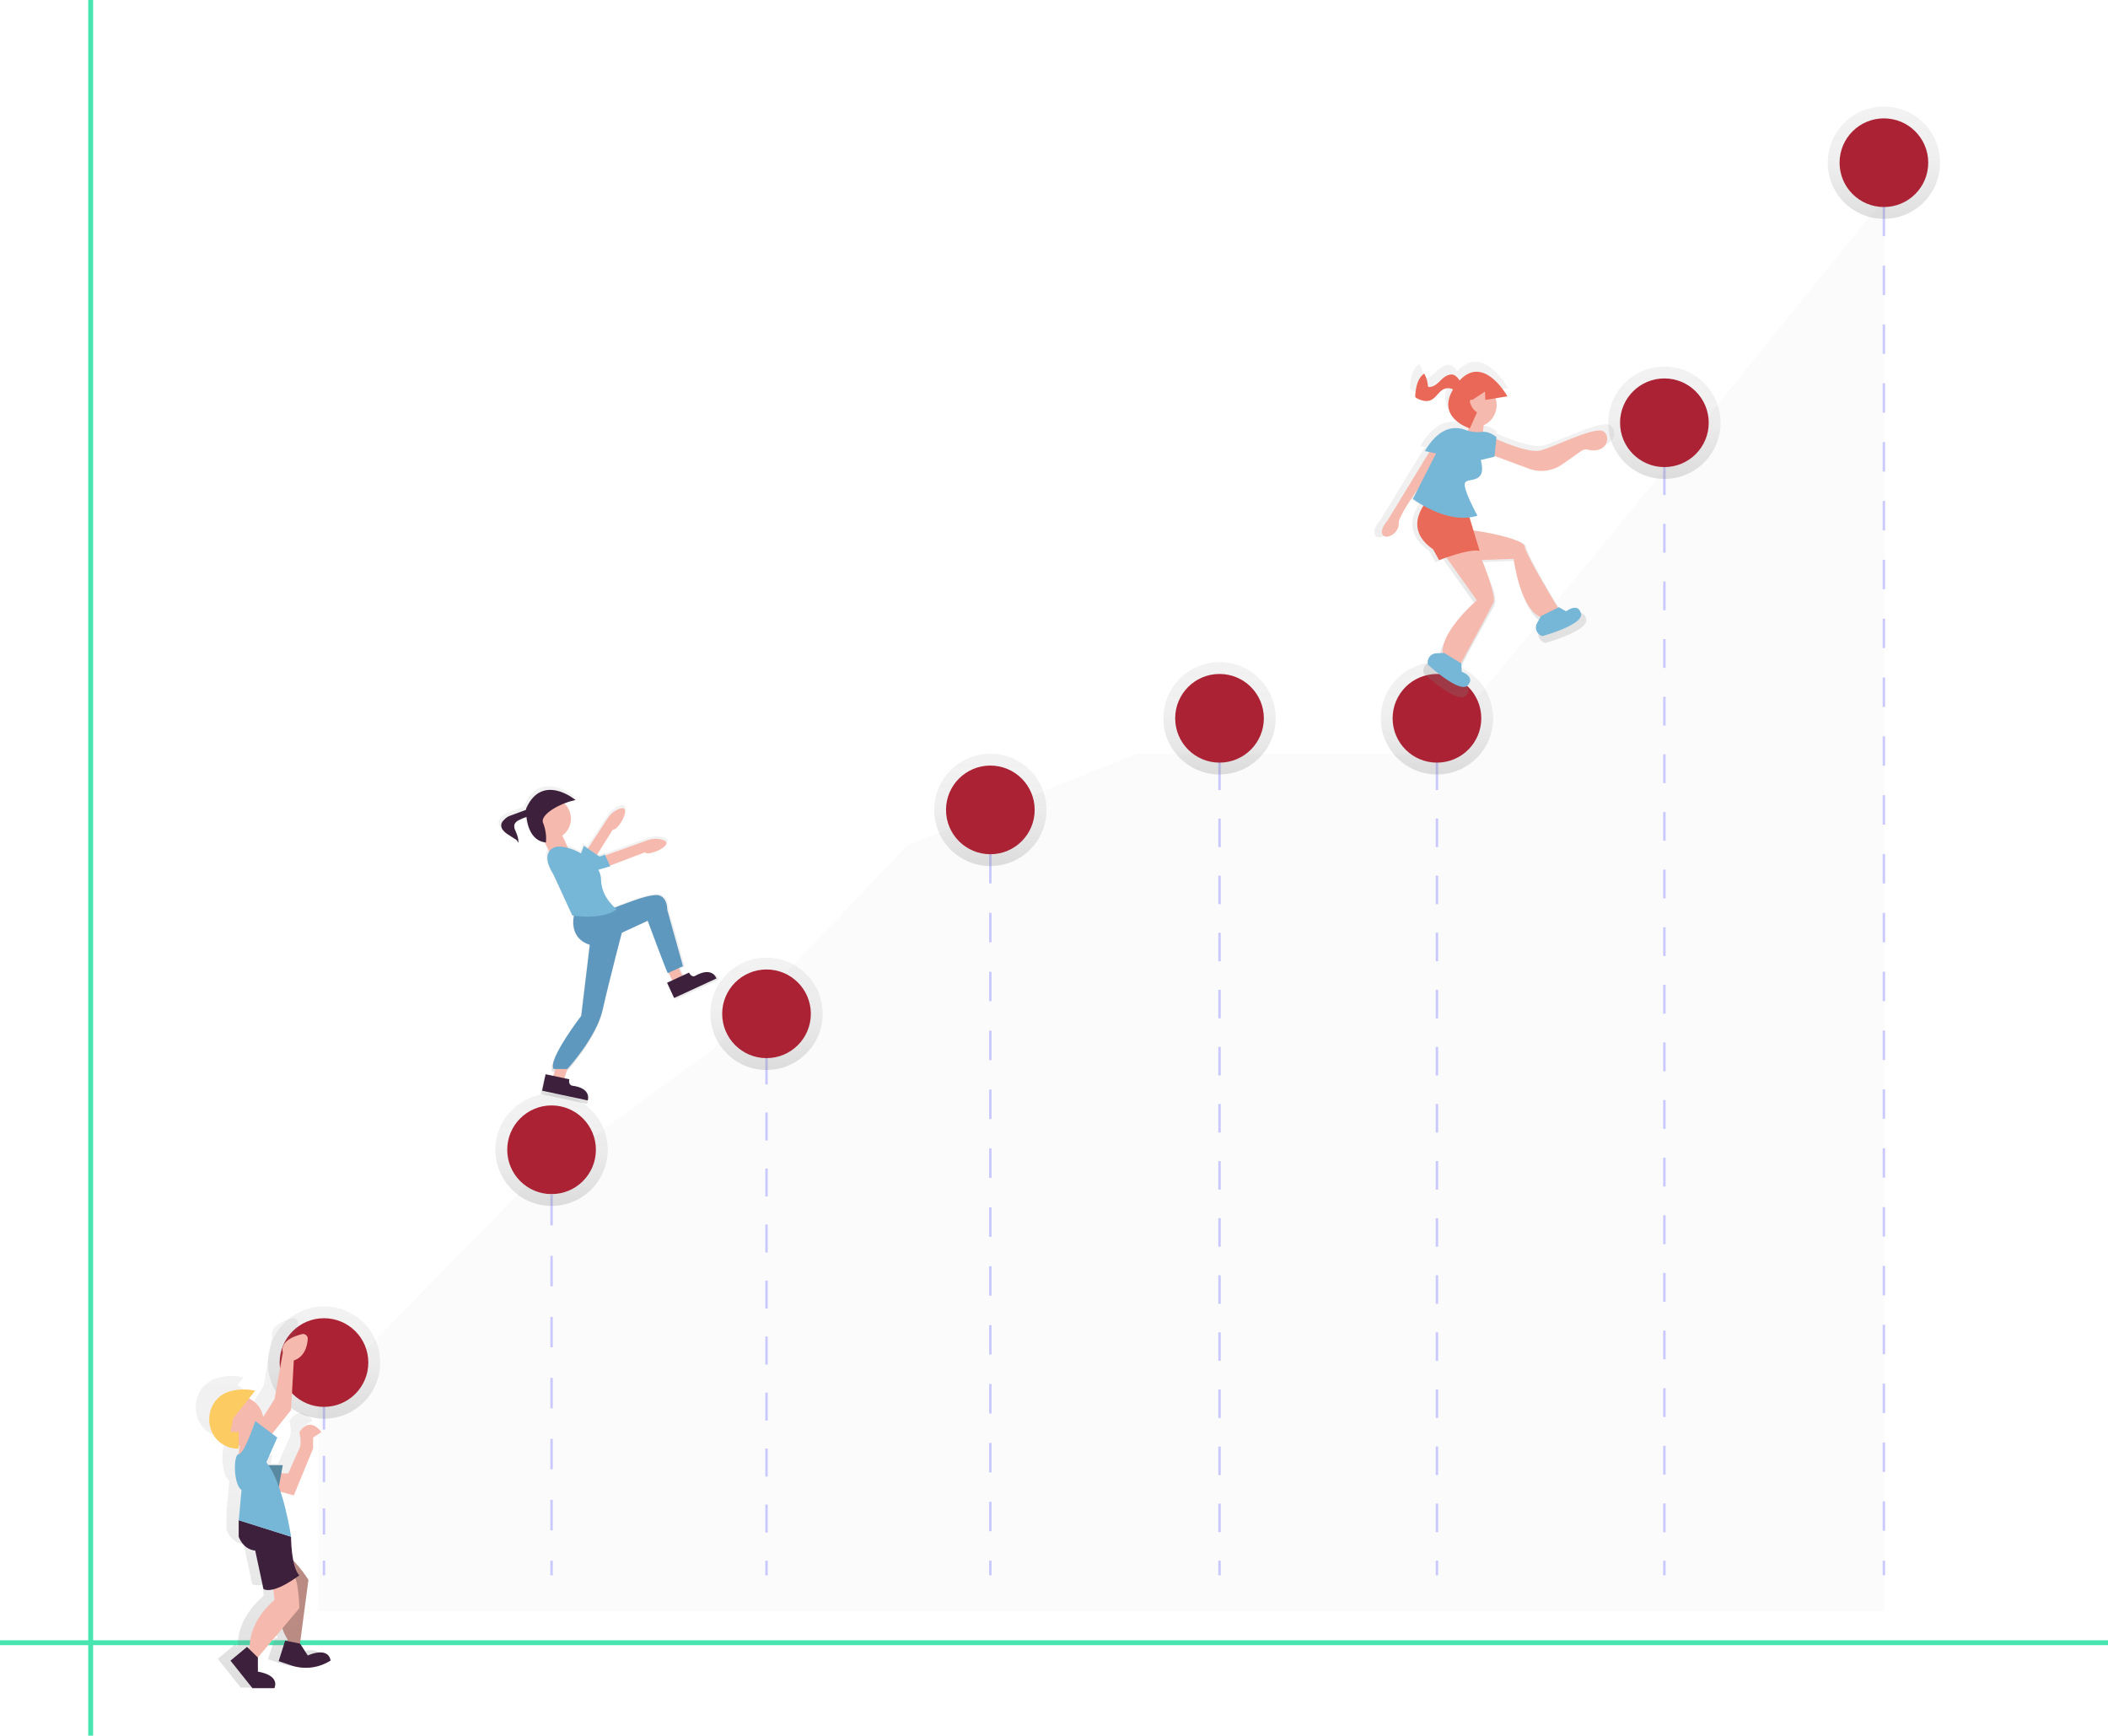 <svg id="764c810a-bab7-4802-bb71-9ae745d19308" data-name="Layer 1" xmlns="http://www.w3.org/2000/svg" xmlns:xlink="http://www.w3.org/1999/xlink" width="864" height="711.45" viewBox="0 0 864 711.45"><defs><linearGradient id="6291c723-99b1-4c03-941d-496de5831e5b" x1="132.79" y1="581.52" x2="132.79" y2="535.49" gradientUnits="userSpaceOnUse"><stop offset="0" stop-color="gray" stop-opacity="0.25"/><stop offset="0.54" stop-color="gray" stop-opacity="0.12"/><stop offset="1" stop-color="gray" stop-opacity="0.1"/></linearGradient><linearGradient id="d71a292b-8820-41bb-9dc7-f2a60c9bc3ee" x1="226.07" y1="494.3" x2="226.07" y2="448.27" xlink:href="#6291c723-99b1-4c03-941d-496de5831e5b"/><linearGradient id="b07f20a8-6543-470a-b5cb-0fb096405c43" x1="314.17" y1="438.58" x2="314.17" y2="392.55" xlink:href="#6291c723-99b1-4c03-941d-496de5831e5b"/><linearGradient id="6aa14577-3b42-4412-9e15-884b541593a4" x1="405.91" y1="355" x2="405.91" y2="308.96" xlink:href="#6291c723-99b1-4c03-941d-496de5831e5b"/><linearGradient id="1a6e75f4-7702-493f-91f8-23b75c57202e" x1="499.84" y1="317.44" x2="499.84" y2="271.41" xlink:href="#6291c723-99b1-4c03-941d-496de5831e5b"/><linearGradient id="69f09af1-cb6e-46b3-b82f-41ad580f3435" x1="588.96" y1="317.44" x2="588.96" y2="271.41" xlink:href="#6291c723-99b1-4c03-941d-496de5831e5b"/><linearGradient id="7e3938da-b13a-4438-a481-60c575731d4d" x1="682.18" y1="196.31" x2="682.18" y2="150.27" xlink:href="#6291c723-99b1-4c03-941d-496de5831e5b"/><linearGradient id="877f8c01-43d1-4197-b7a7-c36397a45ebe" x1="772.15" y1="89.71" x2="772.15" y2="43.67" xlink:href="#6291c723-99b1-4c03-941d-496de5831e5b"/><linearGradient id="10bcfed7-88a8-49e0-b2e6-536eb8b38eb5" x1="1136.24" y1="225.44" x2="1136.24" y2="88.25" gradientTransform="translate(-360.39 200.13) rotate(-2.32)" xlink:href="#6291c723-99b1-4c03-941d-496de5831e5b"/><linearGradient id="4ff5d749-7ea3-4c65-a2ea-5005e9b55377" x1="274.12" y1="785.99" x2="274.12" y2="634.59" xlink:href="#6291c723-99b1-4c03-941d-496de5831e5b"/><linearGradient id="89b43f60-1d31-4d7f-abff-96bbef0aad5c" x1="417.52" y1="546.79" x2="417.52" y2="416.57" xlink:href="#6291c723-99b1-4c03-941d-496de5831e5b"/></defs><title>growing</title><polygon points="130.53 660.4 130.53 573.19 215.74 485.97 292.09 430.25 371.76 346.66 465.82 309.11 586.43 309.11 686.02 187.97 772.33 81.37 772.33 660.4 130.53 660.4" fill="#eceff1" opacity="0.2"/><g opacity="0.2"><line x1="132.79" y1="558.51" x2="132.79" y2="645.72" fill="#aa2233"/><line x1="132.79" y1="558.51" x2="132.79" y2="564.51" fill="none" stroke="blue" stroke-miterlimit="10"/><line x1="132.79" y1="575.25" x2="132.79" y2="634.35" fill="none" stroke="blue" stroke-miterlimit="10" stroke-dasharray="10.75 10.75"/><line x1="132.79" y1="639.72" x2="132.79" y2="645.72" fill="none" stroke="blue" stroke-miterlimit="10"/><line x1="226.07" y1="471.29" x2="226.07" y2="645.72" fill="#aa2233"/><line x1="226.07" y1="471.29" x2="226.07" y2="477.29" fill="none" stroke="blue" stroke-miterlimit="10"/><line x1="226.07" y1="489.78" x2="226.07" y2="633.48" fill="none" stroke="blue" stroke-miterlimit="10" stroke-dasharray="12.5 12.5"/><line x1="226.07" y1="639.72" x2="226.07" y2="645.72" fill="none" stroke="blue" stroke-miterlimit="10"/><line x1="314.17" y1="415.56" x2="314.17" y2="645.72" fill="#aa2233"/><line x1="314.17" y1="415.56" x2="314.17" y2="421.56" fill="none" stroke="blue" stroke-miterlimit="10"/><line x1="314.17" y1="433.05" x2="314.17" y2="633.98" fill="none" stroke="blue" stroke-miterlimit="10" stroke-dasharray="11.48 11.48"/><line x1="314.17" y1="639.72" x2="314.17" y2="645.72" fill="none" stroke="blue" stroke-miterlimit="10"/><line x1="405.91" y1="331.98" x2="405.91" y2="645.72" fill="#aa2233"/><line x1="405.91" y1="331.98" x2="405.91" y2="337.98" fill="none" stroke="blue" stroke-miterlimit="10"/><line x1="405.91" y1="350.05" x2="405.91" y2="633.69" fill="none" stroke="blue" stroke-miterlimit="10" stroke-dasharray="12.07 12.07"/><line x1="405.91" y1="639.72" x2="405.91" y2="645.72" fill="none" stroke="blue" stroke-miterlimit="10"/><line x1="499.84" y1="294.43" x2="499.84" y2="645.72" fill="#aa2233"/><line x1="499.84" y1="294.43" x2="499.84" y2="300.43" fill="none" stroke="blue" stroke-miterlimit="10"/><line x1="499.84" y1="312.13" x2="499.84" y2="633.87" fill="none" stroke="blue" stroke-miterlimit="10" stroke-dasharray="11.7 11.7"/><line x1="499.84" y1="639.72" x2="499.84" y2="645.72" fill="none" stroke="blue" stroke-miterlimit="10"/><line x1="588.96" y1="294.43" x2="588.96" y2="645.72" fill="#aa2233"/><line x1="588.96" y1="294.43" x2="588.96" y2="300.43" fill="none" stroke="blue" stroke-miterlimit="10"/><line x1="588.96" y1="312.13" x2="588.96" y2="633.87" fill="none" stroke="blue" stroke-miterlimit="10" stroke-dasharray="11.7 11.7"/><line x1="588.96" y1="639.72" x2="588.96" y2="645.72" fill="none" stroke="blue" stroke-miterlimit="10"/><line x1="682.18" y1="173.29" x2="682.18" y2="645.72" fill="#aa2233"/><line x1="682.18" y1="173.29" x2="682.18" y2="179.29" fill="none" stroke="blue" stroke-miterlimit="10"/><line x1="682.18" y1="191.1" x2="682.18" y2="633.82" fill="none" stroke="blue" stroke-miterlimit="10" stroke-dasharray="11.81 11.81"/><line x1="682.18" y1="639.72" x2="682.18" y2="645.72" fill="none" stroke="blue" stroke-miterlimit="10"/><line x1="772.15" y1="66.69" x2="772.15" y2="645.72" fill="#aa2233"/><line x1="772.15" y1="66.69" x2="772.15" y2="72.69" fill="none" stroke="blue" stroke-miterlimit="10"/><line x1="772.15" y1="84.75" x2="772.15" y2="633.69" fill="none" stroke="blue" stroke-miterlimit="10" stroke-dasharray="12.06 12.06"/><line x1="772.15" y1="639.72" x2="772.15" y2="645.72" fill="none" stroke="blue" stroke-miterlimit="10"/></g><circle cx="132.79" cy="558.51" r="23.02" fill="url(#6291c723-99b1-4c03-941d-496de5831e5b)"/><circle cx="226.07" cy="471.29" r="23.02" fill="url(#d71a292b-8820-41bb-9dc7-f2a60c9bc3ee)"/><circle cx="314.17" cy="415.56" r="23.02" fill="url(#b07f20a8-6543-470a-b5cb-0fb096405c43)"/><circle cx="405.91" cy="331.98" r="23.02" fill="url(#6aa14577-3b42-4412-9e15-884b541593a4)"/><circle cx="499.84" cy="294.43" r="23.02" fill="url(#1a6e75f4-7702-493f-91f8-23b75c57202e)"/><circle cx="588.96" cy="294.43" r="23.02" fill="url(#69f09af1-cb6e-46b3-b82f-41ad580f3435)"/><circle cx="682.18" cy="173.29" r="23.02" fill="url(#7e3938da-b13a-4438-a481-60c575731d4d)"/><circle cx="772.15" cy="66.69" r="23.02" fill="url(#877f8c01-43d1-4197-b7a7-c36397a45ebe)"/><circle cx="132.79" cy="558.51" r="18.17" fill="#aa2233"/><circle cx="226.07" cy="471.29" r="18.17" fill="#aa2233"/><circle cx="314.17" cy="415.56" r="18.17" fill="#aa2233"/><circle cx="405.91" cy="331.98" r="18.17" fill="#aa2233"/><circle cx="499.84" cy="294.43" r="18.17" fill="#aa2233"/><circle cx="588.96" cy="294.43" r="18.17" fill="#aa2233"/><circle cx="682.18" cy="173.29" r="18.17" fill="#aa2233"/><circle cx="772.15" cy="66.69" r="18.17" fill="#aa2233"/><path d="M827.92,268.54c-3.72-2.27-21.51,6.93-27.51,8.38-4.39,1.07-14.17-2.85-19.09-5l.09-.87s-2.77-2.54-6.11-2.3c2.77-3,4.74-8.79,4.79-14.44l6-1s-10.27-18.6-20.92-6.84a5,5,0,0,0-2.32-2.42c-1.94-.78-4,.58-5.57,2s-3.14,3.15-5.23,3.17a.72.72,0,0,1-.44-.1.83.83,0,0,1-.24-.64,12.09,12.09,0,0,0-1.58-5.09c-2.95,2-3.63,6-3.91,9.6a1.29,1.29,0,0,0,.06.64,1.27,1.27,0,0,0,.62.53c1.87,1,4.1,1.67,6,.86,2.33-1,3.45-3.77,5.74-4.83a4.61,4.61,0,0,1,4,.13c-5.11,8.73.52,13.53,4.37,15.63a11.45,11.45,0,0,0,.69,1.83c-4.22-1.49-11-1.41-17.28,9.35l1.92.4-18.24,29.93s-3.48,3.77-2.17,6.14,7.25-.29,7.06-5.13c-.09-2.15,4-8.54,8.49-15L745,297.94a45.17,45.17,0,0,0,4.61,3c-3,4.55-5.66,12.33,4.15,19.09l2.61,4.74s1.25-.61,3.07-1.38l.62.88c1.75,2.74.66.93.66.93l12.1,17.06s-15.68,13.41-14.81,23l-2.87.12a3.89,3.89,0,0,0-3.58,5s13.84,12.76,17.32,9-2.66-5.95-2.66-5.95l-.15-3.63-.26-.16c1.83-4.43,12.67-23.63,14.31-26.45,2.25-3.88-1.08-10.11-4.83-18.5l13.57-.49s2.7,21.37,11.62,25.31l.16-.08L799,352.14a3.89,3.89,0,0,0,2.32,5.68s18.16-4.93,16.82-9.88-6.45-.91-6.45-.91l-3.15-1.8-.42.21c-1.84-2.68-14.51-24.26-14.54-26.9s-13.73-5.87-23.53-6.83l-1.18-5.64a19.42,19.42,0,0,0,4.2-.79s-6.53-11.84-5.42-14.31,9.72.82,6.86-10l6-1.45,0-.24,16.3,6a13,13,0,0,0,12-1.56l10.89-7.64C829.57,279.37,831.64,270.81,827.92,268.54Z" transform="translate(-168 -94.27)" fill="url(#10bcfed7-88a8-49e0-b2e6-536eb8b38eb5)"/><path d="M769.21,273.41a57.33,57.33,0,0,1,2-8.35c1.12-3,5,1.87,5,1.87l-.63,7.73Z" transform="translate(-168 -94.27)" fill="#f6b9ad"/><circle cx="772.39" cy="260.38" r="9.04" transform="translate(-206.55 248.31) rotate(-24.42)" fill="#f6b9ad"/><path d="M764.12,324.21l24.26-.87s2.54,20.09,10.92,23.8l7.41-3.51s-13.08-21.31-13.85-25.55c-.61-3.36-27.89-8.78-29.65-5.85-1.12,1.86-1.6,6.24-1.81,9.19A2.62,2.62,0,0,0,764.12,324.21Z" transform="translate(-168 -94.27)" fill="#f6b9ad"/><path d="M776.89,275.2a3.39,3.39,0,0,1,4.1-1.1c4.51,2,14,5.88,18.27,4.85,5.64-1.37,22.36-10,25.86-7.88,3.32,2,1.73,9.38-6.34,7.52a3.33,3.33,0,0,0-2.65.54l-7.79,5.46a14.91,14.91,0,0,1-13.74,1.78l-16.17-6a3.4,3.4,0,0,1-1.56-5.2Z" transform="translate(-168 -94.27)" fill="#f6b9ad"/><path d="M755.89,276.16l-19.21,31.51s-3.27,3.55-2,5.77,6.82-.28,6.63-4.82,19.3-29.24,19.3-29.24Z" transform="translate(-168 -94.27)" fill="#f6b9ad"/><path d="M757.6,318.2l15.7,22.13s-15.4,13.15-13.9,22.19l7,4.27s12.55-23,13.76-25.6c1.44-3.09-8-28.13-11.38-28S757.6,318.2,757.6,318.2Z" transform="translate(-168 -94.27)" fill="#f6b9ad"/><path d="M785.84,256.73s-11.06-20-21.78-3.67c-8.12,12.41,6.37,16.81,6.37,16.81l3.13-7-2.46-4.45,5.54-3.64.14,3.41Z" transform="translate(-168 -94.27)" fill="#e96857"/><path d="M766.56,251a5.72,5.72,0,0,0-2.57-3c-1.82-.74-3.81.55-5.23,1.9s-2.95,3-4.91,3a.68.68,0,0,1-.41-.09.78.78,0,0,1-.22-.6,11.37,11.37,0,0,0-1.49-4.79c-2.77,1.91-3.42,5.67-3.67,9a1.22,1.22,0,0,0,.06.6,1.19,1.19,0,0,0,.58.49c1.76.91,3.86,1.57,5.68.81,2.19-.91,3.25-3.54,5.39-4.54a4.35,4.35,0,0,1,4.31.42c.92.67,1.77,1.78,2.9,1.61C769.72,255.45,767.05,252,766.56,251Z" transform="translate(-168 -94.27)" fill="#e96857"/><path d="M754.5,297.84s-13.18,11.92.88,21.59l2.46,4.45s12-4.79,16.61-3.83l-6.21-20.49Z" transform="translate(-168 -94.27)" fill="#e96a59"/><path d="M768.38,270.41C764.42,269,758,269,752,279.16l4.59,1-9.49,18.6s14.1,10.81,26.46,6.89c0,0-6.14-11.13-5.1-13.45s9.14.77,6.45-9.37l5.64-1.37.81-8s-2.76-2.54-6-2.15A15.1,15.1,0,0,1,768.38,270.41Z" transform="translate(-168 -94.27)" fill="#76b6d7"/><path d="M759.94,361.93l-3.27.13a3.66,3.66,0,0,0-3.36,4.69h0s13,12,16.28,8.45-2.5-5.59-2.5-5.59l-.14-3.41Z" transform="translate(-168 -94.27)" fill="#76b6d7"/><path d="M799.59,346.82,798,349.66a3.66,3.66,0,0,0,2.18,5.34h0s17.07-4.63,15.81-9.29-6.06-.85-6.06-.85l-3-1.7Z" transform="translate(-168 -94.27)" fill="#76b6d7"/><path d="M772.84,259.49c1,1.27,1.57,2.84,1.29,3.51s-1.3.17-2.29-1.1-1.57-2.83-1.29-3.5S771.85,258.22,772.84,259.49Z" transform="translate(-168 -94.27)" fill="#f6b9ad"/><line x1="37.16" x2="37.16" y2="711.45" fill="none" stroke="#47e6b1" stroke-miterlimit="10" stroke-width="2"/><line y1="673.35" x2="864" y2="673.35" fill="none" stroke="#47e6b1" stroke-miterlimit="10" stroke-width="2"/><path d="M290.27,772,287,767l3.6-27.25a60.36,60.36,0,0,0-6.47-8.25,60.66,60.66,0,0,1-1-10.21,138.45,138.45,0,0,0-4.49-19.2l5.67,1.55,8.24-20v-4.71l3.53-2.35s-4.71-7.06-9.42,0c0,0,1.18,4.71,0,7.06s-4.71,10.6-4.71,10.6h-3l.64-3.53h-6.16c-.3-.42-.6-.82-.91-1.18l4.71-10.6L275,677.2l8.09-10.12,1.18-21.19c4.68-1.56,5.74-6.22,5.93-9.19a2,2,0,0,0-2.51-2c-10.16,2.6-8.12,7.71-8.12,7.71l-3.53,20L271.21,670a10.59,10.59,0,0,0-6-7.86l2.66-3.32a21.38,21.38,0,0,0-11.72.57c-10.55,4-10.53,19.35,0,23.4a10.56,10.56,0,0,0,4.65.76v-1.18l.44,0c-.18,1.1-.35,2.33-.44,3.55h0c-2.35,0-2.35,13,1.18,15.3l-1.18,13v7.06c2.35,5.89,7.06,5.89,7.06,5.89l3.53,16.48a6.12,6.12,0,0,0,4.14.12l.57,4.58s-10.6,8.24-10.6,20l-.39.77-.79-.77-7.06,5.89L266.66,786h9.42c2.35-5.89-7.06-7.06-7.06-7.06l0-6.05h0l10.47-12.43a20.36,20.36,0,0,0,2.15,4.55l.09.86-1.08-.22-2.78,8.76,5.36,1.82a19.6,19.6,0,0,0,16.85-2C298.84,767.95,290.27,772,290.27,772Z" transform="translate(-168 -94.27)" fill="url(#4ff5d749-7ea3-4c65-a2ea-5005e9b55377)"/><path d="M266.91,683.59s-2.56,10.74,0,12.27l7.67-4.6-5.11-9.72Z" transform="translate(-168 -94.27)" fill="#f6b9ad"/><path d="M299.71,681.28s-4.52-6.77-9,0c0,0,1.13,4.52,0,6.77s-4.52,10.16-4.52,10.16H276v5.64l12.42,3.39,7.9-19.19v-4.52Z" transform="translate(-168 -94.27)" fill="#f6b9ad"/><polygon points="115.9 600.55 113.64 612.97 104.61 610.71 104.61 600.55 115.9 600.55" fill="#5989a1"/><circle cx="97.84" cy="582.49" r="10.16" fill="#f6b9ad"/><path d="M263.58,675.63l9-11.29a20.5,20.5,0,0,0-11.24.54c-10.11,3.84-10.09,18.56,0,22.43a10.12,10.12,0,0,0,4.46.73v-6.77h-3.39Z" transform="translate(-168 -94.27)" fill="#fccc63"/><path d="M288.42,651.93l-1.13,20.32-9,11.29-5.64-3.39,7.9-12.42,3.39-19.19s-2-4.89,7.79-7.39a1.92,1.92,0,0,1,2.41,2C293.92,646,292.9,650.43,288.42,651.93Z" transform="translate(-168 -94.27)" fill="#f6b9ad"/><path d="M278.22,737.49l5.81,7s-4.31,12.13,1.77,21.64l.26,2.51,4.68,1,3.68-27.8s-6.68-10.47-11.36-11.5Z" transform="translate(-168 -94.27)" fill="#b98b82"/><path d="M291,768l3.16,4.86s8.22-3.91,9.35,2.06h0a18.79,18.79,0,0,1-16.16,2l-5.14-1.75,2.67-8.4Z" transform="translate(-168 -94.27)" fill="#3d203c"/><path d="M279.39,741.11l1.13,9s-10.16,7.9-10.16,19.19l-1.13,2.26,3.39,3.39,18.06-21.45s0-12.42-3.39-15.8Z" transform="translate(-168 -94.27)" fill="#f6b9ad"/><path d="M273.7,773.69l0,5.8s9,1.13,6.77,6.77h-9l-9-11.29,6.77-5.64Z" transform="translate(-168 -94.27)" fill="#3d203c"/><path d="M290.67,740s-10.16,7.9-14.68,5.64l-3.39-15.8s-4.52,0-6.77-5.64V717.4l21.45,6.77S287.29,736.59,290.67,740Z" transform="translate(-168 -94.27)" fill="#3d203c"/><path d="M281.64,683.53l-9-6.77s-4.52,13.55-6.77,13.55S263.58,702.73,267,705l-1.13,12.42,21.45,6.77s-3.39-22.58-10.16-30.48Z" transform="translate(-168 -94.27)" fill="#76b6d7"/><path d="M453.57,494.68s-1.42.65-2.4-1.48l-2.84,1.31-1.47-3.2,1.78-.82L442,466.85s.17-5.24-3.66-6.06c0,0-2.08-.77-10.21,2.12-3.41,1.21-6.13,2.26-8.16,3.07-1.77-1.6-5.66-5.78-5.74-11.73a9,9,0,0,0-1.16-4.16l5-1.5-.11-.24,14.64-5.6c.65,1.42,7.37-.82,8.85-3.22.68-1.1-.43-1.74-1.82-2.12a10,10,0,0,0-6,.3L416,444.07l-.21-.45a5.22,5.22,0,0,1-2.28.88l-1-.69,6.69-10.68c1.38.74,5.4-5.09,5.13-7.89-.12-1.29-1.39-1.14-2.73-.6a10,10,0,0,0-4.58,3.83l-8.34,12.71L407.07,440l-1.19,3.2a23.72,23.72,0,0,0-5.5-2.31L398,435.75a8.59,8.59,0,0,0,.75-13.45,27,27,0,0,1,4.86-1.46s-14-11.64-20.76,3.54c0,0,0,.16,0,.43-.28.13-.54.26-.76.34l-5.75,2.19a8.28,8.28,0,0,0-1.22.54,7.79,7.79,0,0,0-1.62,1.37,4.31,4.31,0,0,0-.9,1.18,3,3,0,0,0,.51,3,8.92,8.92,0,0,0,2.42,2l2.43,1.57a3.08,3.08,0,0,1,1.6,1.81c.22-1.79-.54-3.54-1.23-5.21a3.81,3.81,0,0,1-.4-2.5,3.59,3.59,0,0,1,2-1.9,21.46,21.46,0,0,1,3.09-1.3c.43,3.9,2,9.79,7.69,10.7l1.8,3.9c-1.08,1.66-1.29,4.6,1.91,9.75l7.86,17,.67.1c-.51,2.57-1.14,9.65,6.62,12.17L406,511.31s-14.17,18.47-11.61,22.3h.84l-.91,2.91-3.26-.69-1.46,6.88,19.12,4.06s1.9-5.19-6.67-6.21c0,0-1.53-.32-1-2.62l-2.08-.44,1.21-3.89h0s12.22-13.35,14.78-24.86c2-8.8,6.15-25.08,8-32.25l10.91-5s7.09,19.12,8.4,22l.36-.16,1.47,3.2-2.13,1,2.95,6.39,17.75-8.18S461.06,490.37,453.57,494.68Z" transform="translate(-168 -94.27)" fill="url(#89b43f60-1d31-4d7f-abff-96bbef0aad5c)"/><rect x="442.61" y="491.5" width="4.59" height="4.59" transform="translate(-333.85 137.31) rotate(-24.75)" fill="#f6b9ad"/><rect x="395.7" y="528.8" width="4.59" height="8.02" transform="translate(8.85 -188.66) rotate(17.34)" fill="#f6b9ad"/><circle cx="393.59" cy="429.93" r="8.41" transform="translate(-311.83 109.96) rotate(-24.75)" fill="#f6b9ad"/><rect x="392.01" y="433.76" width="7.64" height="12.99" transform="translate(-315.94 111.85) rotate(-24.75)" fill="#f6b9ad"/><path d="M415,445.31l18.37-6.59a9.78,9.78,0,0,1,5.82-.3c1.36.37,2.44,1,1.78,2.07-1.44,2.35-8,4.53-8.65,3.14l-16.1,6.16Z" transform="translate(-168 -94.27)" fill="#f6b9ad"/><path d="M403.47,468.71s-3.42,10.83,7.79,13.24l22.21-10.24s6.93,18.68,8.21,21.46l6.25-2.88-6.45-23.11s.16-5.12-3.57-5.93c0,0-2-.75-10,2.08s-12.12,4.74-12.12,4.74Z" transform="translate(-168 -94.27)" fill="#5f98be"/><path d="M403.93,422.22s-13.66-11.38-20.28,3.46c0,0-.75,13,8.11,13.93a17.3,17.3,0,0,0-1.12-7.9C389,428.25,397.73,423.39,403.93,422.22Z" transform="translate(-168 -94.27)" fill="#3d213c"/><path d="M377.27,428.57a8.1,8.1,0,0,0-1.19.53,7.61,7.61,0,0,0-1.58,1.34,4.21,4.21,0,0,0-.88,1.16,3,3,0,0,0,.5,2.9,8.72,8.72,0,0,0,2.36,2l2.38,1.54a3,3,0,0,1,1.57,1.77c.21-1.75-.53-3.46-1.2-5.09a3.73,3.73,0,0,1-.4-2.44,3.51,3.51,0,0,1,1.94-1.86,21,21,0,0,1,3.05-1.28,6.82,6.82,0,0,0,1.53-.62,1.89,1.89,0,0,0,.93-1.3,1.42,1.42,0,0,0-.92-1.46c-.72-.2-1.78.48-2.46.74Z" transform="translate(-168 -94.27)" fill="#3d213c"/><path d="M450.41,492.94l-9,4.16,2.88,6.25,17.35-8s-1.55-5.18-8.86-1C452.75,494.38,451.36,495,450.41,492.94Z" transform="translate(-168 -94.27)" fill="#3d213c"/><path d="M405.25,445.17s8.17,1.29,10.62-.69l2.24,4.86-10.36,3.09Z" transform="translate(-168 -94.27)" fill="#76b6d7"/><path d="M396.31,441.3s-7.9,1.12-1.39,11.58l7.68,16.66s11.9,2.09,18.2-2.5c0,0-6.35-4.65-6.45-12.17S402.82,440.82,396.31,441.3Z" transform="translate(-168 -94.27)" fill="#76b6d7"/><path d="M410,479.4l-3.75,31.24s-13.84,18-11.34,21.8h5.65s11.95-13,14.45-24.3,8.75-35,8.75-35Z" transform="translate(-168 -94.27)" fill="#5f98be"/><path d="M401.35,536.67l-9.72-2.06-1.43,6.73,18.69,4s1.86-5.07-6.52-6.07C402.37,539.23,400.87,538.91,401.35,536.67Z" transform="translate(-168 -94.27)" fill="#3d213c"/><path d="M406.38,446l10.71-16.32a9.78,9.78,0,0,1,4.47-3.74c1.31-.53,2.54-.67,2.66.58.26,2.74-3.67,8.44-5,7.72l-9.15,14.6Z" transform="translate(-168 -94.27)" fill="#f6b9ad"/><polygon points="237.47 351.63 239.3 346.69 247.31 352.22 240.43 355.73 237.47 351.63" fill="#76b6d7"/></svg>